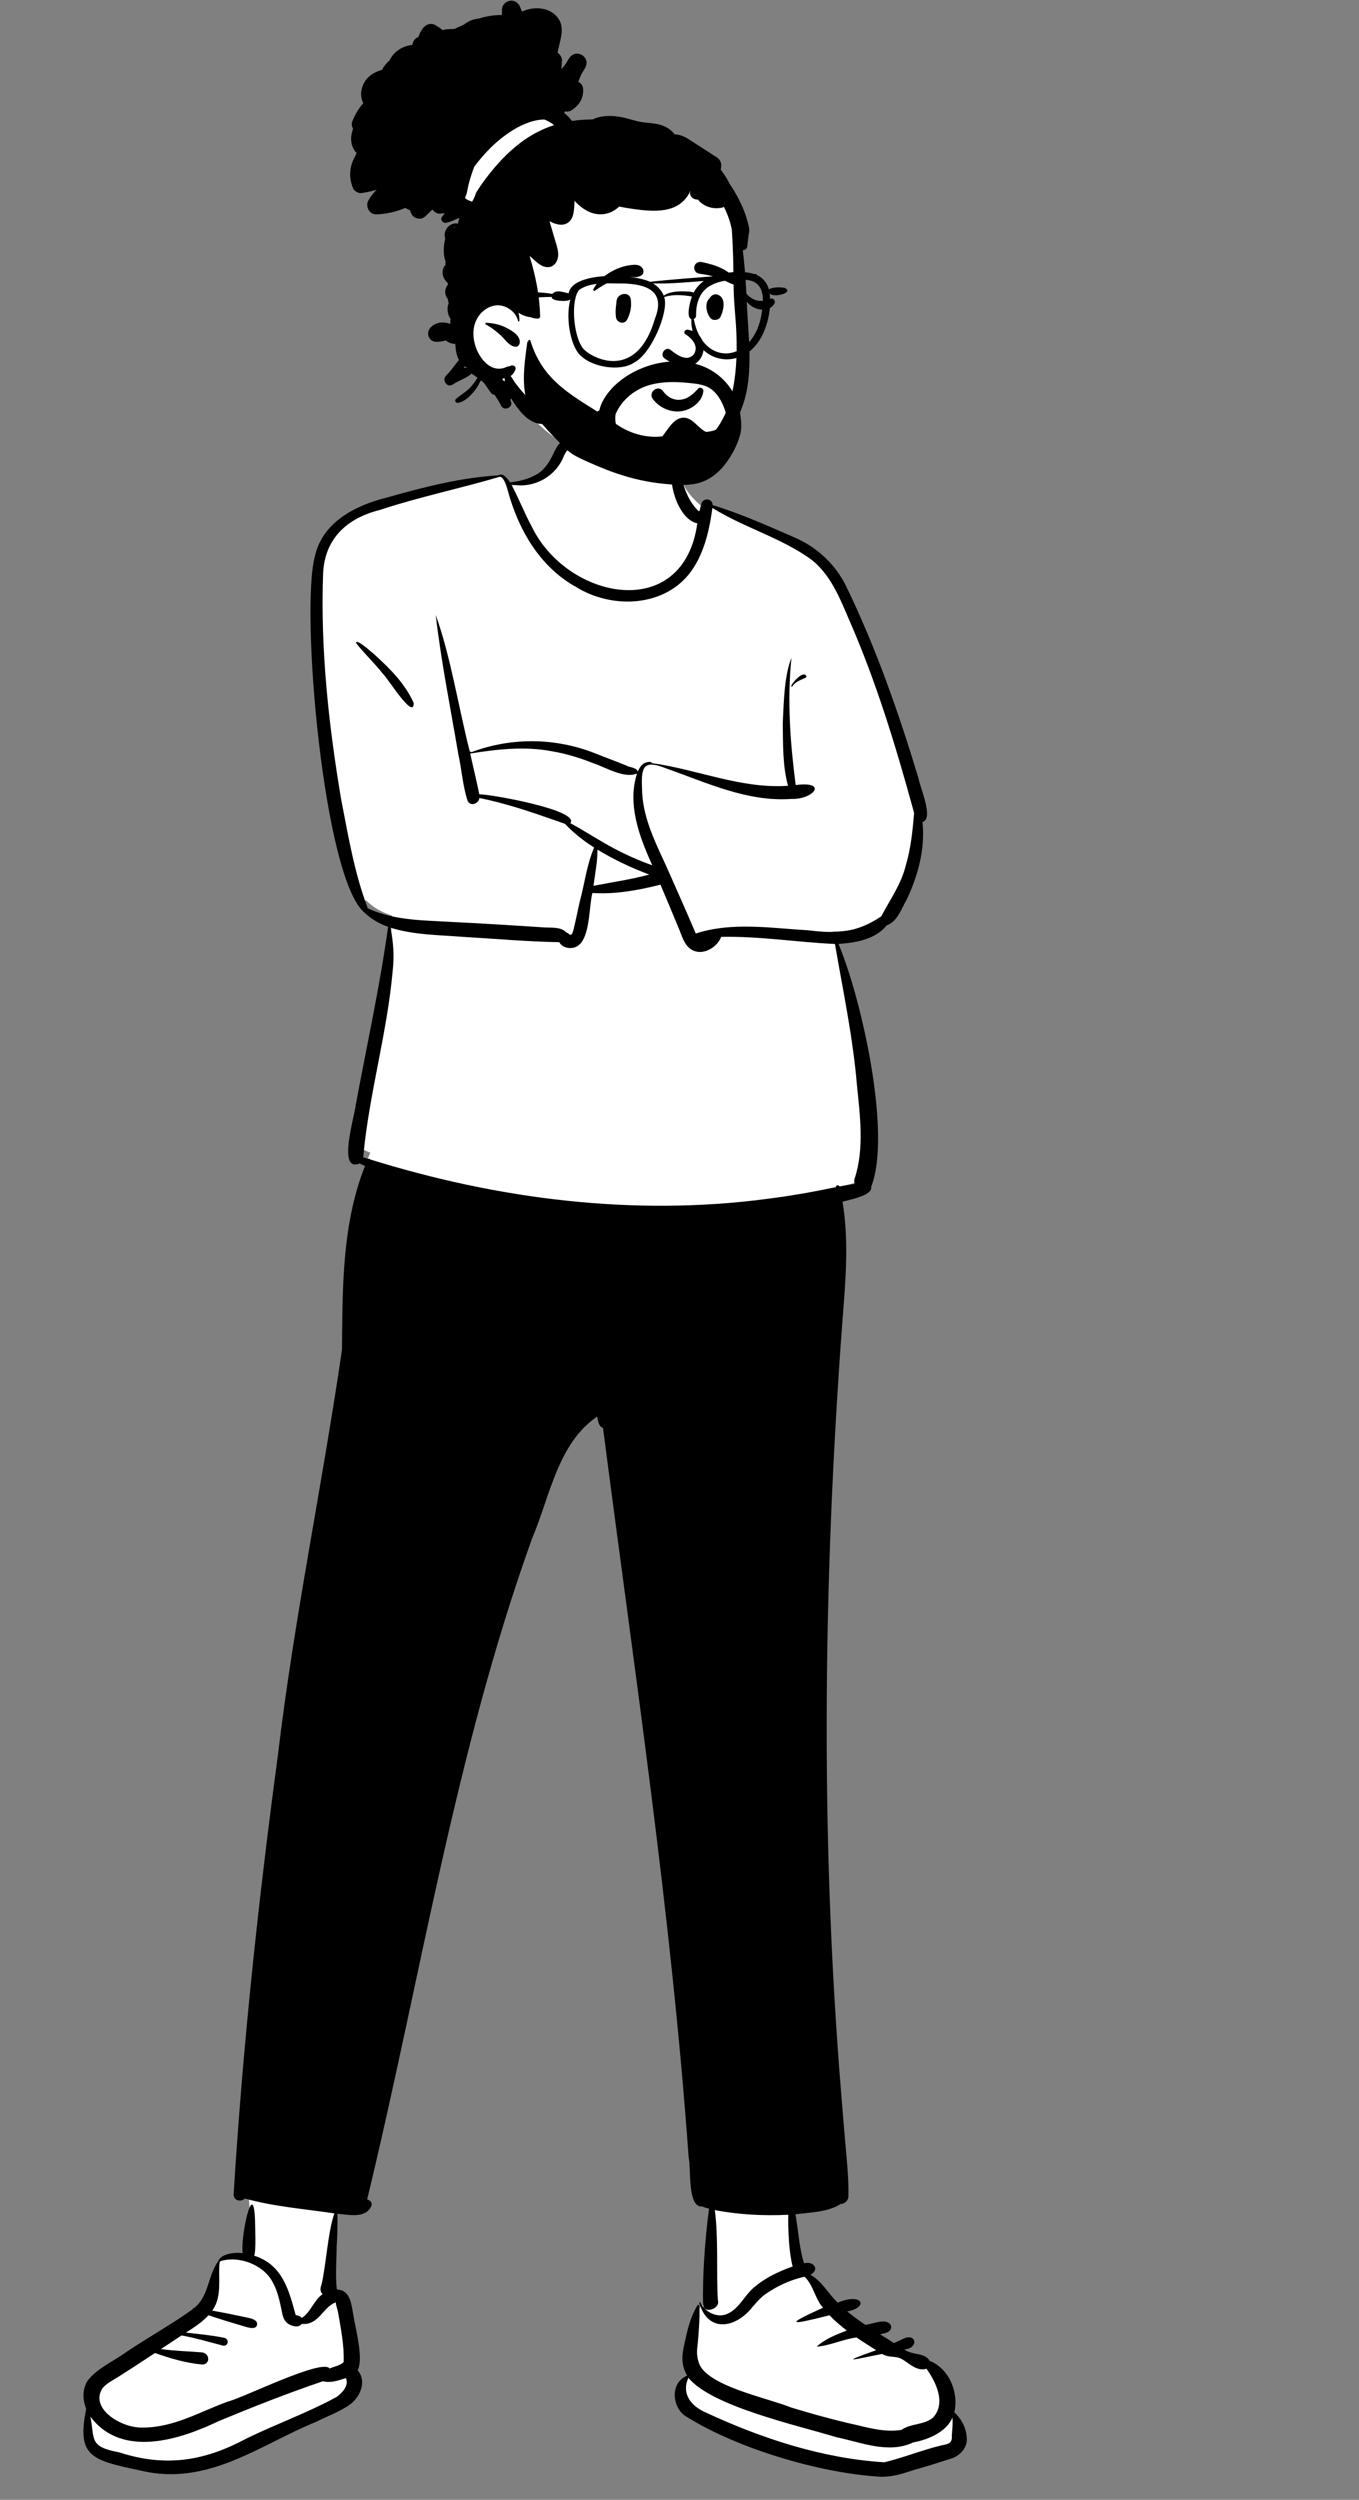 <svg width="606" height="1114" viewBox="0 0 606 1114" fill="none" xmlns="http://www.w3.org/2000/svg">
<rect x="0" y="0" width="606" height="1114" fill="#808080" stroke="none"/>
<path fill-rule="evenodd" clip-rule="evenodd" d="M424.793 1076.32C427.016 1067.33 423.745 1060.16 414.354 1054.87C413.546 1052.73 395.395 1045.8 380.973 1035.62C368.016 1026.48 358.617 1013.93 358.223 1013.23C358.223 1013.23 355.31 1006.46 354.978 1003.4C353.385 988.724 354.306 979.106 353.322 974.543C359.95 973.673 376.242 543.264 373.607 528.999C377.923 528.051 382.499 527.051 386.613 524.617C386.941 524.533 386.402 523.579 386.417 523.4C396.739 503.135 380.905 434.23 370.982 415.153C378.862 414.948 389.242 413.876 394.121 407.295C396.431 406.535 397.887 405.211 399.008 403.083C400.299 401.056 401.497 398.929 402.575 396.749C407.826 385.841 411.065 373.728 409.314 361.71C409.648 361.604 411.367 361.593 411.452 361.112C411.621 358.157 411.078 355.554 410.191 352.763C401.174 321.331 390.32 290.385 375.973 260.793C368.784 244.955 353.909 239.175 338.497 233.229C331.083 230.316 323.665 226.954 315.927 225.045C315.829 224.504 316.291 222.857 315.277 222.991C314.025 223.252 314.272 225.266 313.807 226.396C295.914 211.748 307.261 204.2 296.472 196.177C285.308 190.382 271.693 190.146 259.384 191.401C254.843 191.532 251.21 193.579 250.139 198.15C246.235 207.609 237.089 214.57 227.111 216.704C226.286 215.236 224.019 211.027 222.75 212.356C208.339 212.848 186.489 218.138 173.001 222.096C159.46 225.555 145.762 231.869 142.219 246.583C135.791 272.802 146.018 380.557 162.792 401.308L163.337 401.317C166.311 404.361 170.353 406.592 174.933 408.087C174.83 417.788 171.773 427.26 170.251 436.748C166.825 453.955 164.192 471.18 160.376 488.479C160.359 490.406 153.098 516.78 160.257 511.491C161.734 512.218 163.544 513.01 165.135 513.689C157.53 531.022 154.05 558.99 154.589 580.403C154.724 593.155 154.197 604.326 151.337 617.385C130.176 728.03 111.518 975.51 111.08 978.819C110.677 981.981 113.354 999.145 111.08 1003.67C109.061 1007.69 100.452 1005.32 98.805 1006.87C94.527 1013.84 96.486 1018.27 92.977 1025.23C91.178 1026.84 87.155 1030.36 85.835 1032.84C83.164 1035.41 38.916 1064.45 40.709 1068.85C40.709 1068.85 40.508 1070.97 40.44 1071.43C36.667 1093.38 42.949 1093.2 63.273 1096.43C92.963 1101.66 115.151 1091.59 140.243 1078.12C148.581 1072.5 160.432 1061.76 156.574 1049.05C156.468 1048.27 154.18 1034.9 153.272 1028.1C153.272 1028.1 155.731 1022.67 146.214 1023.34C147.779 1021.63 151.218 999.368 150.045 996.424C149.3 988.84 150.456 981.956 150.09 974.15C154.077 974.446 224.07 642.591 267.972 621.969C268.244 624.174 267.717 628.277 270.643 628.688C284.222 734.636 316.871 971.984 318.37 972.4C316.12 984.498 316.189 1012.55 316.147 1024.56C315.802 1024.88 314.222 1026.29 313.967 1026.63C313.914 1026.54 312.885 1027.57 312.832 1027.6L312.693 1027.28C308.069 1037.71 301.328 1048.45 307.286 1058.67C302.864 1058.35 303.574 1066.86 303.376 1070.77C305.895 1078.43 377.484 1099.11 393.481 1100.09C398.737 1101.01 423.216 1093.22 427.927 1092.1C434.031 1090.96 428.043 1079.61 424.793 1076.32Z" fill="white"/>
<path fill-rule="evenodd" clip-rule="evenodd" d="M253.117 195.575C255.435 195.503 255.877 198.419 254.293 199.628L254.228 199.676C252.877 200.634 252.244 201.49 251.511 203.019C247.938 212.476 237.862 217.9 228.007 215.891C231.43 222.277 233.729 228.457 237.155 234.735C252.933 267.237 304.747 277.811 310.944 233.215C301.45 231.38 295.823 210.029 301.916 203.659L302.08 204.434C303.836 212.797 305.037 221.359 311.377 227.665C311.57 227.721 311.754 227.738 311.936 227.738C312.178 226.594 312.456 225.461 312.803 224.351C313.646 221.641 317.869 222.15 317.75 225.082C330.394 228.935 342.544 234.392 354.637 239.664C364.691 244.05 372.911 251.895 377.595 261.83C390.726 289.005 400.752 317.691 409.493 346.549C410.079 350.449 416.615 364.942 411.342 366.336C412.635 378.275 409.327 390.352 404.216 401.074C401.844 405.102 400.17 410.687 395.405 412.367C390.459 418.581 381.413 420.193 373.883 420.632C384.011 444.476 397.773 505.213 388.466 528.907C389.292 532.794 378.569 534.64 375.699 535.528C378.012 549.349 377.507 563.585 376.51 577.505C367.171 696.235 365.398 815.616 375.224 934.376C375.802 941.778 376.425 949.18 377.084 956.578L377.483 961.014C378.005 966.921 378.45 972.804 378.314 978.758C378.27 980.824 376.557 982.065 374.845 982.172C369.094 985.841 361.369 985.872 354.716 986.756C355.891 993.171 356.55 1003.18 358.606 1008.58C362.888 1007.46 365.647 1011.45 361.38 1013.7C366.632 1016.62 369.335 1022.2 373.539 1026.11C385.089 1021.42 387.239 1028.43 377.801 1030.03C380.367 1032.17 383.091 1034.15 385.907 1036.03L386.108 1036C389.437 1035.5 395.714 1032.74 397.291 1036.39C397.998 1039.03 394.739 1039.87 392.379 1040.19C394.473 1041.51 396.575 1042.82 398.677 1044.13C400.516 1043.32 402.341 1042.31 404.216 1041.67C408.833 1040.64 409.232 1046.63 403.207 1046.97C406.981 1049.76 412.191 1048.15 414.604 1052.08C423.431 1055.65 427.604 1066.41 425.544 1075.02C428.643 1077.77 430.819 1081.91 431.071 1086.06C431.668 1090.51 428.128 1094.69 423.333 1095.86C417.932 1097.66 412.452 1099.3 406.988 1100.84L406.415 1101.04C401.911 1102.57 396.993 1103.95 392.309 1103.68C364.532 1102.02 327.491 1090.61 305.258 1076.42C299.713 1072.25 298.743 1061.94 306.375 1058.64C302.858 1052.27 304.538 1047.63 306.029 1040.69C307.064 1036.16 308.47 1031.51 311.014 1027.32C311.24 1026.95 311.782 1027.06 311.813 1027.43C312.146 1032.17 311.704 1037.01 311.351 1041.79L311.312 1042.32C310.996 1046.72 310.283 1048.34 311.476 1052.5C314.334 1063.13 341.879 1068.44 352.704 1072.82C361.201 1075.45 369.828 1077.81 378.576 1079.89L379.218 1080.02C386.603 1081.65 394.207 1084.11 401.985 1082.83C406.019 1079.9 412.073 1080.72 416.037 1077.37C422.015 1070.91 417.314 1061.45 413.125 1055.58C409.075 1056.87 405.612 1053.39 402.63 1051.55L402.519 1051.49C399.474 1049.56 396.437 1050.91 393.387 1048.99L392.698 1049.12C381.494 1051.25 372.819 1053.69 390.689 1047.3C387.745 1045.46 384.795 1043.6 381.936 1041.65C376.067 1042.36 369.637 1045.44 364.182 1045.72C367.853 1042.3 372.861 1040.41 377.579 1038.53C374.832 1036.44 372.218 1034.21 369.88 1031.75L367.646 1032.31C353.923 1035.72 348.528 1036.7 367.003 1028.39C363.37 1024.36 362.779 1018.38 358.785 1014.59C352.36 1015.93 346.457 1018.76 341.224 1022.41C339.108 1023.92 337.515 1025.82 335.839 1027.71C327.897 1037.93 315.595 1039.5 311.836 1026.25C311.771 1025.98 312.197 1025.81 312.317 1026.04L312.331 1026.07C314.129 1030.14 319.929 1033.44 324.773 1030.91L324.92 1030.84C329.658 1028.37 331.858 1023.33 335.59 1019.9C340.626 1015.35 346.939 1012.3 353.452 1010.01C351.873 1004.24 351.34 993.739 351.52 986.97C340.553 987.488 329.515 986.959 318.741 984.875C320.467 997.459 319.333 1013.84 320.126 1025.06C321.273 1028.82 314.297 1031.18 313.555 1027.43C313.145 1015.28 314.333 997.769 316.182 984.219L315.408 984.031C314.678 983.849 313.91 983.63 313.284 983.276C306.37 984.059 308.256 966.491 307.095 961.55C299.295 852.59 282.865 744.608 268.902 636.367C266.966 635.626 266.622 633.249 266.302 631.263C248.707 643.173 245.2 666.975 237.324 685.426C202.927 780.958 187.558 881.745 163.718 980.12L163.849 980.155C163.943 980.183 163.944 980.197 163.748 980.183L163.703 980.179V980.187C165.176 980.382 166.336 981.928 165.437 983.369C162.754 988.785 155.314 986.868 150.416 986.524C150.892 994.867 149.105 1012.87 150.237 1020.3C156.279 1020.41 156.663 1027.06 157.463 1031.01L157.525 1031.42C158.592 1038.17 162.18 1050.83 159.5 1056.29C163.643 1061.22 160.663 1067.92 156.364 1071.29C151.762 1074.69 146.032 1076.68 140.829 1079.3C116.341 1089.2 92.649 1108.27 62.64 1100.93L61.334 1100.66C40.301 1096.21 34.259 1094.24 38.436 1073.42C36.72 1069.19 36.709 1064.56 39.123 1060.82C43.427 1055.29 50.658 1052.27 56.413 1048.07C66.159 1041.52 76.533 1035.8 86.052 1028.98C85.698 1028.67 86.19 1028.56 86.478 1028.61C93.197 1023.35 92.568 1014.25 97.255 1007.75C98.427 1004.4 104.346 1003.58 108.244 1004.05C107.027 997.808 112.976 969.403 113.731 989.467L113.731 989.755C113.746 992.852 114.253 1003.19 113.341 1005.22C126.279 1009.17 129.069 1021.6 131.838 1031.64L132.016 1031.69C132.9 1031.91 134.084 1032.1 134.526 1032.97C138.686 1030.32 139.849 1025.12 143.878 1022.32C142.748 1021.43 142.689 1019.74 143.265 1018.44C145.142 1011.56 146.267 994.044 149.102 986.359C135.782 984.363 122.213 983.348 109.205 979.726C107.515 981.387 104.046 980.798 104.182 977.8C108.211 912.487 115.14 847.375 123.875 782.531C131.056 721.834 143.69 661.909 152.49 601.53L152.565 593.243C152.803 568.332 153.468 543.047 162.757 519.594C161.939 519.236 161.129 518.868 160.33 518.482C150.258 522.656 158.193 497.287 158.564 492.715C163.513 466.207 169.344 439.704 173.061 413.03C169.165 411.62 165.566 409.621 162.565 406.715C144.366 391.901 133.817 271.927 140.431 247.803C143.883 232.629 158.514 225.175 172.457 221.745L174.517 221.163C190.09 216.782 205.934 212.812 222.148 211.837C222.725 211.313 224.423 211.463 224.646 211.9C225.661 212.512 226.625 213.706 227.441 214.968C249.946 212.381 243.859 197.67 253.117 195.575ZM306.959 1059.6C303.808 1066.76 307.995 1072.2 315.014 1075.21C339.321 1086.48 366.458 1095.54 394.317 1097.27C402.817 1095.21 411.237 1091.81 419.851 1089.71L420.222 1089.64C423.254 1089.09 424.679 1088.53 424.418 1085.38L424.529 1084.11C424.723 1081.84 424.887 1079.58 424.73 1077.32C422.08 1083.66 414.148 1087.14 407.195 1088.42C396.17 1093.65 383.822 1088.33 372.991 1086.09C355.397 1080.74 317.333 1072.34 306.959 1059.6ZM154.251 1059.75L153.887 1059.86C150.731 1060.84 147.523 1062.04 143.986 1061.15C128.188 1066.51 112.811 1072.58 97.55 1078.91C81.083 1086.79 54.568 1095.96 40.298 1076.91C42.349 1086.9 39.449 1090.32 53.073 1092.81C74.691 1099.86 92.061 1096.25 110 1086.62C123.142 1080.23 137.278 1075.15 150 1068.2L150.171 1068.08C152.674 1066.3 155.693 1063.04 154.251 1059.75ZM121.439 1016.73C117.314 1009.12 106.214 1004.94 97.959 1007.75C97.119 1015.08 99.295 1023.3 94.635 1029.67C98.761 1030.4 102.874 1031.23 106.981 1032.09L110.74 1032.89C112.584 1033.29 114.931 1033.98 114.623 1035.94C114.282 1038.1 111.444 1037.44 109.556 1036.9L108.824 1036.68C103.519 1035.12 98.224 1033.53 92.987 1031.74C90.227 1034.78 86.521 1037.17 82.927 1039.47L84.418 1039.64C89.64 1040.22 94.913 1040.76 100.072 1041.81C102.327 1042.48 101.84 1045.55 99.534 1045.31C93.374 1043.7 87.23 1041.88 80.964 1040.73C77.901 1042.76 74.853 1044.79 71.782 1046.81C77.821 1047.68 83.885 1047.76 89.921 1048.28C93.828 1048.64 93.827 1053.98 89.921 1053.67C82.87 1053.02 75.825 1050.94 69.112 1048.57L65.574 1050.89C61.445 1053.6 57.307 1056.31 53.127 1058.96C50.613 1060.56 47.365 1062.09 45.607 1064.41C40.058 1073.37 53.925 1081.93 63.295 1081.79C77.527 1081.94 89.381 1074.55 101.847 1070.13C108.744 1068.42 143.806 1050.87 146.996 1055.49C149.002 1054.53 151.792 1054.18 153.236 1052.59C153.529 1045.25 151.982 1037.56 150.684 1030.16C150.42 1028.87 149.788 1027.32 149.717 1025.99C143.877 1028.15 142.214 1036.3 134.526 1035.6C133.323 1037.53 129.618 1036.63 127.946 1035.1C126.126 1033.44 125.898 1031.1 125.464 1029.02L125.263 1028.06C124.446 1024.23 123.468 1020.3 121.439 1016.73ZM294.504 394.223L293.564 394.46C283.998 396.854 273.991 398.586 264.16 397.943C262.46 404.373 263.346 419.667 256.434 422.111C254.072 423.001 250.518 422.279 249.436 419.868C235.138 419.614 220.739 418.336 206.44 417.485C195.677 416.639 184.509 416.671 174.147 413.405C175.403 419.727 175.835 425.933 175.132 432.399C172.715 459.974 164.759 486.841 162.092 514.298L161.969 515.606L161.892 515.561C161.892 515.613 161.888 515.664 161.884 515.716C162.661 515.941 163.438 516.176 164.211 516.416C164.487 516.276 164.863 516.412 165.062 516.677C222.007 534.39 282.451 542.083 341.801 534.287C352.195 532.99 362.514 531.172 372.76 529.017C372.671 528.101 374.069 527.861 374.314 528.726C376.588 528.33 378.862 527.896 381.124 527.603C380.851 526.834 380.803 526.001 381.083 525.25C385.494 512.015 383.479 496.925 382.088 483.2C380.313 462.126 375.891 441.455 372.319 420.665C355.407 419.897 338.596 417.136 321.603 417.482C319.813 422.122 313.573 426.019 308.687 423.366C305.237 421.503 304.216 417.441 302.831 414.085C300.094 407.448 297.299 400.835 294.504 394.223ZM222.846 212.466C205.087 217.712 186.893 221.459 169.295 227.281C154.67 230.926 144.687 240.102 144.07 255.751C142.864 289.274 146.539 322.967 152.086 356.003L152.376 357.495C155.453 373.416 158.212 389.616 164.025 404.792C172.51 408.737 182.144 409.86 191.428 410.317C204.975 411.006 218.521 411.715 232.056 412.601L242.668 413.289C245.747 413.489 250.029 412.961 252.342 415.356C252.547 415.693 252.964 415.651 253.282 415.861L253.344 415.906C253.681 416.135 254.022 416.693 254.508 416.585C255.3 416.339 255.604 414.761 255.79 414.007L255.807 413.938C256.838 409.906 257.584 405.786 258.536 401.732C260.706 393.753 261.641 385.32 264.938 377.684C260.218 374.671 255.772 371.227 251.959 367.14L247.361 365.521C236.362 361.661 225.24 357.922 213.776 355.609C213.501 358.125 209.89 359.564 208.543 356.931C206.311 350.222 205.897 342.938 204.358 336.023C200.863 315.393 196.712 294.838 194.295 274.044C200.958 292.461 204.41 315.066 209.503 334.971C209.739 334.833 210.066 334.913 210.076 335.239C228.106 328.42 248.125 328.698 265.919 335.934C270.376 337.722 274.903 339.327 279.337 341.171C280.851 342.026 283.867 341.974 284.376 343.843C284.921 342.574 285.653 341.386 286.625 340.584C286.928 339.959 290.375 338.843 290.711 340.08C310.926 342.854 330.581 351.649 351.382 350.164C348.92 341.178 349.211 331.474 349.046 322.194L349.097 321.149C349.525 312.006 349.834 300.691 352.933 293.168C350.95 312.108 352.39 331.08 354.81 349.844C369.481 347.951 362.726 356.34 352.954 356.025C333.235 357.445 315.036 348.724 296.888 342.368C286.975 338.406 285.852 341.762 286.293 351.18C286.303 363.443 291.856 374.635 296.886 385.515L299.146 390.597C302.902 399.052 306.607 407.454 310.256 416.011C326.201 410.724 344.152 413.625 360.67 414.588C373.273 416.171 382.323 415.609 392.986 408.319C396.832 400.97 401.899 394.002 403.881 385.713C406.179 378.117 406.944 370.16 407.615 362.288L407.011 360.085C399.24 331.822 390.64 303.698 378.889 276.778L378.253 275.295C374.269 265.972 370.222 256.189 362.162 249.659C348.635 239.671 331.905 235.241 317.685 226.353L317.595 227.003C316.151 237.198 313.659 247.767 307.134 255.969C295.077 270.774 272.313 271.19 256.884 261.575C240.834 252.701 231.204 236.177 226.519 218.906L226.464 218.716C226.026 217.177 224.805 212.516 222.846 212.466ZM266.435 378.618C266.425 384.047 265.354 389.398 264.629 394.758C272.973 393.111 281.293 391.962 289.5 389.736C281.505 386.716 273.737 383.077 266.435 378.618ZM246.343 334.83C234.175 332.448 221.718 333.873 209.687 335.792C210.994 341.869 212.487 347.892 213.736 353.977C218.044 353.78 258.916 361.018 254.303 366.828C260.336 370.054 266.051 373.847 272.057 377.143C278.097 380.458 284.385 383.307 290.873 385.622L290.53 384.86C284.947 372.387 279.731 358.35 284.033 344.718C278.248 347.04 270.351 342.052 264.746 340.186C258.797 337.798 252.669 335.915 246.343 334.83ZM158.746 286.53C158.787 284.255 165.815 290.78 166.733 291.457L167.287 291.959C174.032 298.08 180.695 304.813 184.453 313.212C184.727 321.467 172.426 301.471 170.721 300.249C166.999 295.46 162.466 291.3 158.746 286.53ZM353.239 305.96C351.337 306.586 356.527 300.136 358.551 300.607C359.356 300.489 360.057 301.657 359.163 302.058L358.719 302.254C356.642 303.155 354.519 303.924 353.239 305.96Z" fill="black"/>
<path fill-rule="evenodd" clip-rule="evenodd" d="M328.969 118.712C328.143 108.028 329.422 96.829 325.305 86.674C318.125 69.824 297.991 64.206 282.382 57.791C276.129 55.942 255.088 55.684 247.767 53.237C231.196 47.701 227.237 41.104 214.07 51.646C211.847 53.447 210.457 55.404 209.442 58.078L209.484 58.09C209.194 59.205 209.505 60.317 210.158 61.167C204.449 67.005 202.06 75.757 204.989 83.528C214.548 103.75 214.098 114.684 211.018 136.424C206.996 156.72 216.187 164.134 231.409 175.177C230.789 176.379 230.66 177.976 231.468 179.037C249.07 203.781 282.257 215.595 310.692 203.036C322.234 197.897 327.387 185.6 330.328 174.504C333.753 162.081 334.806 148.989 332.017 136.334C330.892 130.481 329.427 124.67 328.969 118.712Z" fill="white"/>
<path fill-rule="evenodd" clip-rule="evenodd" d="M227.441 0.337C229.577 0.017 231.191 1.343 231.958 3.212L231.999 3.312C232.245 3.948 232.52 4.567 232.815 5.175C238.161 2.551 245.79 3.225 249.174 8.539C251.588 12.334 250.115 16.838 249.205 20.863L248.607 23.514C249.762 24.249 250.633 25.566 250.592 26.93L250.588 27.035L250.344 30.732C251.116 29.95 251.821 29.099 252.45 28.192C252.884 27.396 253.353 26.614 253.856 25.857C256.82 21.398 263.472 25.273 261.027 30.048C260.558 30.969 260.03 31.841 259.463 32.682C258.824 33.923 258.3 35.198 257.897 36.508C259.053 37.012 259.943 38.131 260.037 39.82C260.255 43.765 258.185 47.056 254.892 49.123C253.922 49.732 252.922 49.85 252.015 49.624C251.855 49.839 251.696 50.055 251.543 50.274C252.856 51.341 254.041 52.557 255.058 53.905C258.122 53.447 261.204 53.231 264.285 53.224C268.051 51.379 272.56 51.417 276.607 52.109C279.213 52.553 281.714 53.419 284.278 54.041C286.98 54.694 289.725 54.719 292.459 55.163C295.905 55.723 298.927 57.315 300.827 59.855C302.915 59.918 305.111 60.773 306.931 61.933C311.169 64.637 315.383 67.379 319.611 70.1C321.233 71.145 321.84 72.813 321.542 74.673L321.521 74.792L321.379 75.563L321.714 76.038C323.007 77.866 324.415 79.781 325.252 81.798C326.802 84.033 328.202 86.375 329.442 88.79C331.113 92.036 332.492 95.477 333.427 99.008C333.659 99.901 333.892 100.801 334.045 101.711C334.264 102.997 333.927 103.995 333.743 105.228C333.513 106.792 333.43 108.377 333.187 109.944C333.024 110.983 332.141 111.494 331.217 111.522C331.565 114.167 331.815 116.829 332.054 119.47C332.391 123.244 332.621 127.029 332.819 130.813C333.84 132.297 335.928 133.472 337.435 133.879C339.523 134.438 341.712 133.83 343.685 133.117C344.925 132.669 345.943 134.23 345.339 135.272C343.438 138.546 339.374 138.532 336.296 137.083C334.993 136.471 333.85 135.585 333.003 134.431C333.055 135.529 333.11 136.627 333.166 137.729L333.218 138.727C333.844 150.38 335.195 162.434 333.006 173.973C329.216 193.959 312.683 209.177 292.486 210.359C281.888 210.979 273.063 207.848 268.674 206.101C264.285 204.354 265.991 200.792 269.038 201.81C274.286 203.564 283.928 206.177 292.556 205.049C312.892 202.389 330.137 192.221 328.365 148.426C328.114 142.215 327.34 136.002 327.174 129.792C327.014 123.72 327.073 117.645 326.805 111.578L326.716 109.507C326.612 107.088 326.5 104.658 326.319 102.236C326.1 101.298 325.919 100.346 325.652 99.425C324.926 96.919 323.978 94.483 322.8 92.158C322.539 92.356 322.248 92.498 321.931 92.554C319.531 92.985 317.28 92.863 315.032 91.862C313.983 91.4 313.059 90.785 312.197 90.024C311.788 89.666 311.513 89.319 311.298 88.957C310.21 88.975 309.123 88.648 308.442 87.866C307.666 86.975 307.536 86.054 307.841 85.202L307.872 85.117L307.796 85.089C306.879 87.463 305.052 89.551 303.047 90.962C299.879 93.2 295.915 93.847 292.115 93.906C287.918 93.968 283.492 93.322 279.352 92.662C278.257 92.488 277.17 92.29 276.103 92.022C276.062 92.064 276.02 92.113 275.975 92.154C272.421 95.557 267.422 96.432 262.913 94.49C260.308 93.367 258.122 91.56 256.191 89.489C256.163 90.573 256.108 91.657 256.014 92.731L255.975 93.158C255.783 95.158 255.413 97.279 253.902 98.723C251.459 101.061 247.916 100.123 245.099 98.601C245.102 98.674 245.102 98.75 245.102 98.827C245.863 101.412 246.627 104.002 247.391 106.591L247.556 107.142C248.112 108.981 248.721 110.821 248.889 112.745C249.208 116.422 246.763 120.054 242.677 118.82C240.534 118.175 238.818 116.373 237.171 114.929L236.133 114.031C238.818 122.813 240.68 131.908 240.854 141.072C240.864 141.569 240.437 141.945 239.964 141.962C238.86 142.007 237.671 141.788 236.56 141.347C236.497 141.343 236.435 141.34 236.369 141.33C234.472 141.055 232.711 140.37 231.158 139.359C231.516 140.495 231.675 141.715 231.582 142.991C231.557 143.3 231.075 143.408 231.005 143.067C230.109 138.657 224.95 135.324 220.503 136.169C215.73 137.076 212.215 141.184 211.353 145.858C210.429 150.88 212.197 156.687 215.473 160.562C216.981 162.348 218.964 163.839 221.32 164.214C222.397 164.385 223.515 164.325 224.561 164.02C225.006 163.888 225.422 163.703 225.846 163.53C226.465 163.279 227.187 163.241 227.771 162.977C229.094 162.383 230.425 163.603 229.754 164.961C229.171 166.146 228.646 166.946 227.677 167.557C228.462 168.517 229.174 169.851 229.438 170.209C230.786 172.03 232.155 173.75 233.69 175.415C235.254 177.104 236.959 178.647 238.762 180.075L239.52 180.674C241.257 182.052 242.769 183.329 243.994 185.306C244.96 186.866 243.709 188.983 241.899 188.958C236.237 188.878 232.12 183.902 229.188 179.554C228.771 178.932 228.379 178.275 228.014 177.601C227.882 177.813 227.736 178.011 227.573 178.192L227.896 179.061C228.855 181.618 224.724 183.29 223.526 180.903C222.654 179.172 221.643 177.525 220.517 175.968C219.854 175.874 219.204 175.471 218.843 174.949C217.929 173.625 216.904 172.287 216.039 170.876C215.56 170.421 215.067 169.983 214.563 169.556C214.417 169.684 214.268 169.813 214.125 169.948C213.493 171.391 212.711 172.708 211.742 173.948L211.534 174.213C209.678 176.554 207.259 178.95 204.266 179.523C203.353 179.697 202.474 178.56 203.283 177.834C205.378 175.95 207.855 174.668 209.786 172.565C210.738 171.529 211.612 170.389 212.363 169.193L212.534 168.916C212.659 168.711 212.788 168.506 212.92 168.298C212.048 167.703 211.176 167.106 210.304 166.508C207.904 168.559 204.778 169.498 202.123 171.197L201.859 171.37C199.458 172.975 196.929 169.424 198.854 167.474C200.975 165.333 202.746 162.78 204.626 160.4C203.742 158.771 203.324 156.846 203.167 154.899C203.105 154.349 203.057 153.797 203.009 153.246C201.661 153.267 200.306 152.805 199.16 152.009L198.725 151.7C197.332 152.145 195.87 152.36 194.47 152.322C191.177 152.225 189.829 148.461 191.889 146.08C193.99 143.648 197.669 143.116 200.584 144.297C200.678 144.249 200.775 144.197 200.869 144.144C200.73 143.505 200.761 142.925 200.919 142.416L200.873 142.105C200.232 141.121 199.811 139.998 199.651 138.811C199.524 137.871 199.55 136.939 199.768 136.011C199.84 135.702 199.99 135.382 200.105 135.06C199.868 134.461 199.729 133.843 199.686 133.221C199.62 133.142 199.554 133.061 199.491 132.973C198.045 130.942 198.337 128.494 199.713 126.85C199.72 126.746 199.729 126.641 199.744 126.537C199.663 126.356 199.589 126.173 199.522 125.988C198.177 124.63 197.19 122.997 197.374 120.974C197.482 119.783 197.971 118.711 198.711 117.91C198.58 117.522 198.567 117.072 198.726 116.696C197.545 113.552 197.694 109.766 198.545 106.25C198.357 105.715 198.26 105.134 198.281 104.519C198.378 101.909 200.636 99.511 203.311 99.543C203.633 99.546 203.935 99.588 204.224 99.649L204.228 99.587C204.331 98.804 204.546 98.08 204.86 97.43C204.706 97.374 204.563 97.294 204.437 97.187C202.723 98.102 200.909 98.801 199.008 99.278C197.61 99.628 196.177 98.038 197.046 96.725C197.45 96.116 197.895 95.569 198.374 95.069C197.693 95.073 197.001 95.119 196.301 95.209C195.043 95.372 193.64 94.514 192.823 93.353C191.809 94.34 190.791 95.324 189.773 96.307C187.195 98.806 183.301 96.968 182.895 93.673C182.127 93.468 181.411 93.121 180.783 92.624C176.718 94.389 172.344 95.359 167.873 95.543C164.664 95.675 162.788 91.935 164.288 89.294C165.296 87.522 166.546 85.93 167.988 84.547C165.751 85.232 163.441 85.725 161.082 86.041C159.807 86.212 158.004 85.155 157.493 83.984C155.541 79.48 155.708 74.785 157.955 70.403C158.042 70.229 158.14 70.062 158.233 69.895C158.466 69.315 158.72 68.741 158.994 68.178C156.229 65.294 155.989 61.005 157.48 57.416C156.882 56.446 156.653 55.278 157.059 54.222C158.216 51.181 159.883 48.373 161.989 45.961C161.787 45.572 161.61 45.158 161.461 44.713C160.276 41.116 161.648 36.776 164.417 34.27C166.157 32.692 168.158 31.747 170.295 31.142C171.195 29.551 172.351 28.115 173.699 26.906C173.751 26.791 173.803 26.677 173.863 26.562C175.961 22.607 179.782 20.487 183.878 19.997C184.038 18.451 185.08 16.974 186.594 16.494C187.011 15.156 187.633 13.877 188.488 12.716C189.832 10.888 192.066 10.027 194.171 11.226C195.324 11.882 196.429 12.636 197.464 13.471C197.929 13.252 198.456 13.111 199.051 13.066L199.201 13.057L202.627 12.883C204.061 12.247 205.493 11.58 206.927 10.93C207.789 10.218 208.751 9.623 209.8 9.182C210.988 8.685 212.204 8.404 213.424 8.31C214.414 7.987 215.411 7.702 216.425 7.479C218.808 6.958 221.302 6.666 223.776 6.69C223.826 6.05 223.852 5.402 223.847 4.746L223.842 4.417C223.786 2.315 225.464 0.636 227.441 0.337ZM225.04 168.558C224.7 168.631 224.356 168.69 224.012 168.732C224.116 168.989 224.22 169.246 224.321 169.504C224.599 169.66 224.881 169.809 225.162 169.948C225.079 169.476 225.03 169 225.04 168.558ZM207.192 163.253L206.961 163.678C206.924 163.748 206.887 163.816 206.851 163.884C207.341 163.846 207.834 163.856 208.32 163.912L208.319 163.86C208.256 163.839 208.194 163.819 208.134 163.79C207.799 163.629 207.487 163.448 207.192 163.253ZM216.838 143.842C219.912 144.021 222.516 144.493 225.311 145.838L225.551 145.955C228.021 147.182 232.106 149.448 231.762 152.697C231.665 153.622 230.995 154.595 229.939 154.522C227.045 154.324 225.391 151.404 223.432 149.583C221.455 147.748 219.027 145.861 216.633 144.6C216.295 144.422 216.428 143.86 216.797 143.842L216.838 143.842ZM202.901 101.03C202.165 101.055 202.411 101.77 202.79 101.173C202.821 101.124 202.859 101.075 202.901 101.03ZM242.655 53.237C235.68 53.421 228.66 57.541 223.435 61.705C218.89 65.328 214.965 69.638 211.489 74.282C210.595 76.596 209.827 78.957 209.178 81.336C208.751 82.907 208.484 84.495 208.126 86.08L208.015 86.565C207.734 87.091 207.525 87.656 207.373 88.24C208.006 88.876 208.828 89.331 209.732 89.546C210.024 89.616 210.266 89.766 210.457 89.966C211.185 88.75 211.822 87.467 212.192 86.107L212.206 86.044C213.605 83.751 215.125 81.529 216.755 79.383C221.25 73.457 226.201 68.057 232.151 63.563C236.664 60.157 241.708 57.488 247.072 55.754C245.759 54.695 244.268 53.856 242.655 53.237Z" fill="black"/>
<path fill-rule="evenodd" clip-rule="evenodd" d="M297.038 182.369C294.703 181.416 292.619 179.826 291.096 177.796C290.566 177.09 290.429 176.344 290.54 175.662C290.665 174.895 291.118 174.201 291.737 173.734C292.357 173.267 293.133 173.036 293.883 173.154C294.535 173.256 295.184 173.613 295.697 174.353L295.804 174.502C296.71 175.727 297.89 176.733 299.235 177.381C300.531 178.006 301.981 178.298 303.481 178.128C306.337 177.805 308.307 176.259 310.4 174.161C310.659 173.896 310.919 173.622 311.179 173.345C311.344 173.093 311.573 172.931 311.827 172.846C312.108 172.752 312.427 172.757 312.719 172.859C313.001 172.957 313.253 173.144 313.421 173.392C313.582 173.627 313.673 173.919 313.643 174.253C313.452 176.429 312.315 178.37 310.7 179.894C308.907 181.587 306.529 182.758 304.291 183.169C301.826 183.622 299.313 183.298 297.038 182.369V182.369ZM305.455 148.812C308.078 150.407 312.075 154.127 309.253 158.081C305.931 161.568 301.148 157.57 298.792 155.762C296.606 154.361 294.151 157.965 296.178 159.601C313.209 172.215 320.12 149.229 306.781 146.936C305.313 146.684 304.767 148.319 305.455 148.812ZM274.936 134.139C275.226 130.54 280.705 129.723 281.25 133.284C281.738 136.474 281.164 139.405 279.727 142.278C278.355 145.022 274.905 143.741 274.644 141.243C274.294 137.893 274.756 136.378 274.936 134.139ZM316.645 132.546C317.409 131.545 318.512 130.862 319.833 131.248C323.962 132.455 322.745 138.319 321.295 141.173C320.507 142.723 317.961 143.116 316.81 141.751C314.934 139.525 314.035 135.081 316.42 132.889C316.485 132.775 316.557 132.661 316.645 132.546ZM279.669 118.391L280.321 118.276C282.339 117.927 284.847 117.592 286.275 119.215C287.032 120.075 287.292 121.674 286.275 122.498C284.485 123.947 282.506 123.386 280.361 123.508C278.594 123.61 276.895 123.902 275.192 124.389C271.457 125.457 268.414 127.407 265.224 129.548C264.805 129.828 264.378 129.293 264.578 128.901C266.419 125.293 269.988 122.329 273.562 120.522C275.47 119.558 277.558 118.758 279.669 118.391ZM312.881 116.774L313.38 116.876C318.813 118.012 325.871 120.281 328.443 125.619C328.541 126.374 328.437 126.536 328.353 126.642L328.325 126.677C328.256 126.767 328.2 126.891 327.873 126.994C327.783 126.972 327.691 126.95 327.598 126.925C326.419 126.616 325.486 126.19 324.583 125.748L323.604 125.266C322.468 124.708 321.321 124.171 320.107 123.775C317.514 122.929 314.848 122.333 312.14 122.015C311.553 121.946 310.988 121.748 310.542 121.408C310.119 121.086 309.796 120.64 309.649 120.047C309.458 119.279 309.512 118.698 309.924 118.005C310.234 117.485 310.677 117.124 311.185 116.917C311.704 116.706 312.294 116.657 312.881 116.774Z" fill="black"/>
<path fill-rule="evenodd" clip-rule="evenodd" d="M274.505 184.547C277.318 177.955 283.456 173.111 290.524 171.34C295.714 170.042 301.161 170.084 306.451 170.599C309.223 170.866 312.197 171.086 314.809 172.116C317.04 172.996 318.858 174.658 320.225 176.611C321.852 178.924 322.958 181.571 323.736 184.285C323.846 184.671 323.95 185.059 324.046 185.45C323.708 187.497 322.991 189.24 321.095 190.527C319.246 191.784 317.038 192.298 314.838 192.481C314.622 192.377 314.414 192.271 314.223 192.162C310.794 190.198 308.381 185.558 304.053 186.186C300.191 186.747 297.649 191.608 295.352 194.458C287.98 195.318 280.613 193.102 274.615 188.884C274.31 187.441 274.292 185.985 274.505 184.547M329.057 179.546C328.467 177.891 327.725 176.287 326.844 174.777C323.933 169.781 319.465 165.801 314.16 163.526C301.612 158.151 285.375 161.94 275.242 170.755C271.78 173.769 268.28 178.197 267.221 182.96C266.905 183.023 266.607 183.188 266.361 183.419C259.04 178.808 251.5 174.371 245.6 167.979C241.315 163.334 238.335 157.838 236.51 151.798C236.361 151.301 235.56 151.374 235.584 151.924C235.591 152.052 235.598 152.181 235.605 152.309C235.528 152.073 235.168 152.195 235.14 152.424C234.158 159.761 232.93 167.54 234.061 174.916C234.737 179.317 236.736 182.539 239.407 186.018C242.269 189.747 245.51 193.215 248.823 196.542C250.925 198.653 253.121 201.088 255.695 202.637C258.689 204.435 262.086 205.803 265.281 207.191C268.532 208.607 271.831 209.915 275.193 211.049C281.913 213.324 288.859 214.897 295.926 215.585C301.584 216.135 308.051 216.734 313.473 214.604C317.63 212.973 320.984 210.023 323.645 206.474C326.542 202.609 328.832 198.206 330.098 193.563C331.414 188.741 329.334 180.324 329.057 179.546" fill="black"/>
<path fill-rule="evenodd" clip-rule="evenodd" d="M339.657 139.528C336.372 161.746 313.442 164.204 309.368 142.146C310.022 141.86 310.492 141.296 310.394 140.202C310.371 135.395 311.863 130.315 316.199 127.641C320.68 124.883 325.924 124.609 331.11 124.679C341.006 124.443 340.797 132.715 339.657 139.528M305.778 129.865C302.673 129.734 298.744 129.844 295.961 131.736C295.197 129.676 293.209 127.477 291.201 126.301C298.665 126.52 306.347 125.785 313.866 125.215C312.066 126.442 310.392 128.285 309.303 130.416C308.294 129.877 306.847 129.928 305.778 129.865M292.089 141.884C283.478 171.526 261.982 158.606 259.639 154.807C255.412 148.521 254.616 133.239 258.298 129.153C263.569 125.459 271.031 126.41 277.257 126.319C288.696 126.473 296.82 129.895 292.089 141.884M349.825 128.25C347.485 127.944 344.985 127.882 342.809 128.913C342.14 126.066 340.037 123.686 337.663 122.638C337.376 122.278 337.419 122.084 336.437 122.138C330.409 120.327 323.665 121.285 317.872 123.143C308.724 123.913 299.127 124.521 289.902 125.582C281.26 121.702 255.182 121.133 253.561 130.698C251.522 130.393 248.051 128.789 246.338 130.965C233.772 128.835 220.789 131.795 208.169 133.114C204.992 133.699 203.356 140.003 206.962 139.917C208.989 139.367 206.899 135.991 209.629 135.737C221.805 134.408 233.715 132.521 246.016 132.3C245.588 134.424 254.152 134.562 254.278 133.322C254.296 133.331 254.316 133.337 254.334 133.346C252.218 141.232 254.128 152.582 257.952 157.472C263.311 163.875 276.763 165.712 282.728 161.592C290.422 157.79 298.427 138.702 296.178 132.361C300.259 131.067 304.293 131.456 308.528 132.114C307.558 134.853 305.885 141.595 308.293 142.179C307.851 155.565 320.032 163.916 331.262 158.426C340.981 153.863 344.381 139.421 343.191 130.655C344.401 132.993 354.561 130.448 349.825 128.25" fill="black"/>
</svg>

